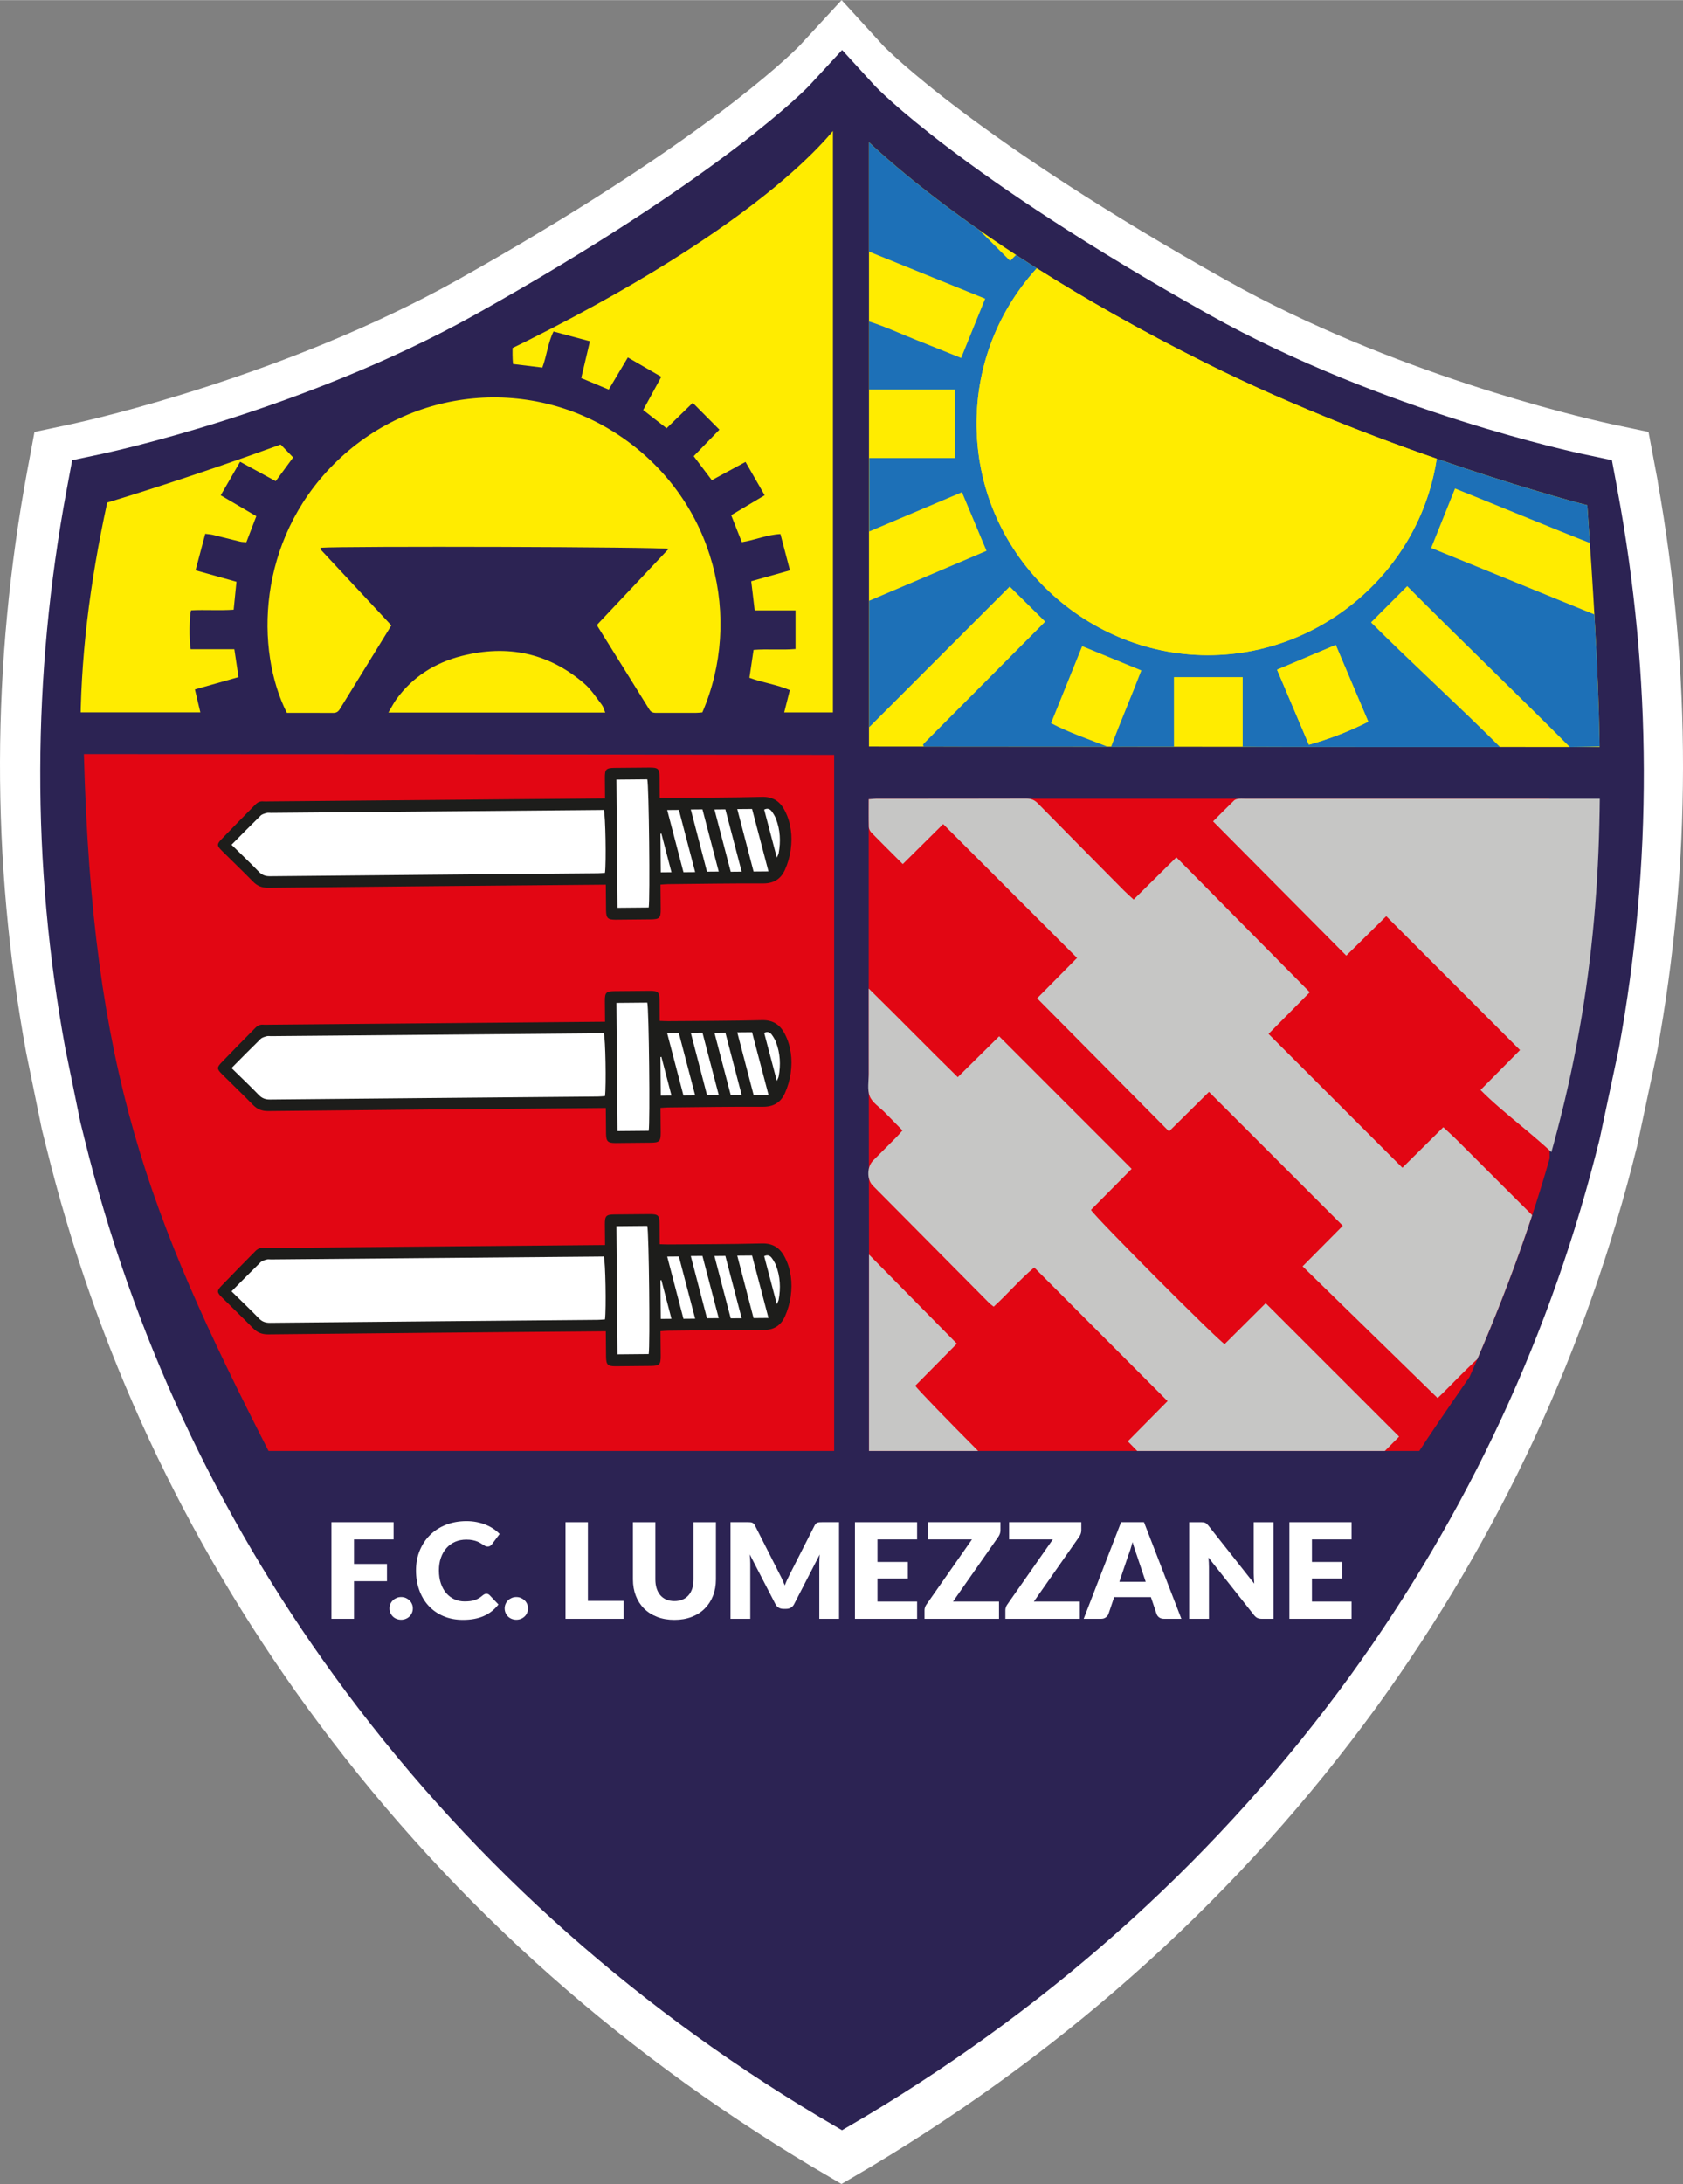<svg xmlns="http://www.w3.org/2000/svg" xmlns:xlink="http://www.w3.org/1999/xlink" id="uuid-b9224629-43e8-49d0-a486-d0b4e7b4ba30" viewBox="0.0 0.0 400.0 518.689" width="277.684" height="360.122"><rect x="0.0" y="0.0" width="400.0" height="518.689" fill="#808080" stroke="none"/><defs><style>.uuid-2974fb3c-01ef-462b-b4f0-cc7c6907d36b{fill:none;}.uuid-2974fb3c-01ef-462b-b4f0-cc7c6907d36b,.uuid-665003fe-9c66-41b5-bc48-6a905c0819b3,.uuid-07a1f9e4-e06d-4d86-900a-e6ded7daa473,.uuid-26bc4305-1954-41b7-9752-d3df9357386d,.uuid-dc1a53ac-6891-4410-9c37-e24fadef1abf,.uuid-8c836503-e00c-4559-9902-c8adf0942769,.uuid-5f9c7282-8053-4188-a8a0-e09eed05212e,.uuid-486b7d6d-438a-4c4e-8efe-aab632961505{stroke-width:0px;}.uuid-665003fe-9c66-41b5-bc48-6a905c0819b3{fill:#1d1d1b;}.uuid-07a1f9e4-e06d-4d86-900a-e6ded7daa473{fill:#2c2353;}.uuid-26bc4305-1954-41b7-9752-d3df9357386d{fill:#ffec00;}.uuid-dc1a53ac-6891-4410-9c37-e24fadef1abf{fill:#e20613;}.uuid-8c836503-e00c-4559-9902-c8adf0942769{fill:#c6c6c5;}.uuid-5f9c7282-8053-4188-a8a0-e09eed05212e{fill:#1d70b7;}.uuid-486b7d6d-438a-4c4e-8efe-aab632961505{fill:#fff;}.uuid-c793edb5-761a-4392-87e1-858642eef53d{clip-path:url(#uuid-d84338aa-066d-42bc-9598-a582af8928f3);}</style><clipPath id="uuid-d84338aa-066d-42bc-9598-a582af8928f3"><path class="uuid-2974fb3c-01ef-462b-b4f0-cc7c6907d36b" d="M125.036,81.047c-43.499,21.699-99.554,38.282-99.554,38.282-16.894,77.383-1.434,135.667,62.067,225.259h253.591c44.073-91.217,41.694-144.248,36.113-224.619,0,0-47.3-12.119-90.775-33.818-62.539-31.224-85.988-58.469-85.988-58.469-.006,0-12.938,22.141-75.453,53.365"/></clipPath></defs><path class="uuid-486b7d6d-438a-4c4e-8efe-aab632961505" d="M393.98,114.305h.028l-2.209-11.743-8.767-1.85c-.027-.007-.15-.036-.367-.084-8.336-1.839-51.901-12.118-91.017-34-59.552-33.336-80.826-54.891-81.674-55.761l-9.948-10.869-9.957,10.783c-2.237,2.291-23.538,23.32-81.639,55.845-40.349,22.494-86.117,32.909-91.203,34.022l-9.032,1.914-1.662,8.906c-8.601,46.236-8.712,92.811-.321,138.48l3.723,18.196,1.038,4.156c11.814,48.036,32.665,92.837,61.976,133.156,31.809,43.811,72.217,80.533,120.12,109.158l6.926,4.072,6.955-4.081c47.818-28.576,88.25-65.298,120.177-109.15,29.247-40.355,50.085-85.154,61.95-133.23l4.741-22.325c8.189-44.676,8.242-90.283.162-135.597Z"/><path class="uuid-07a1f9e4-e06d-4d86-900a-e6ded7daa473" d="M384.428,116.338l-1.327-7.07-7.07-1.494c-.472-.126-47.139-9.86-88.654-33.083-59.204-33.143-79.14-54.029-79.337-54.226l-7.894-8.629-7.906,8.564c-.197.197-20.199,21.215-79.289,54.292-41.545,23.163-88.218,32.958-88.737,33.083l-7.058,1.494-1.321,7.07c-8.241,44.306-8.36,88.869-.317,132.649l3.568,17.45.998,4.022c11.301,45.925,31.242,88.869,59.395,127.593,30.466,41.969,69.214,77.192,115.133,104.633l5.51,3.239,5.522-3.239c45.919-27.442,84.65-62.664,115.199-104.633,28.075-38.724,48.005-81.602,59.353-127.593l4.56-21.472c8.026-43.78,7.894-88.343-.341-132.649h.012Z"/><g class="uuid-c793edb5-761a-4392-87e1-858642eef53d"><path class="uuid-26bc4305-1954-41b7-9752-d3df9357386d" d="M164.643,95.648c-1.942,1.882-4.046,3.926-6.215,6.036-1.865-1.452-3.657-2.851-5.564-4.333,1.416-2.582,2.821-5.145,4.309-7.888-2.707-1.566-5.229-3.024-7.954-4.596-.801,1.351-1.524,2.57-2.259,3.789-.729,1.243-1.47,2.48-2.283,3.842-2.169-.908-4.303-1.799-6.538-2.731.693-2.928,1.363-5.767,2.068-8.743-2.994-.801-5.755-1.536-8.653-2.319-1.357,2.749-1.596,5.743-2.659,8.569-2.253-.275-4.5-.55-6.968-.849-.263-2.85.03-5.785-.161-8.773h-8.886v8.725c-2.534.347-4.9.669-7.464,1.022-.825-2.851-1.643-5.707-2.522-8.731-2.958.777-5.713,1.506-8.689,2.283.209,3.114,1.506,5.94,2.026,8.988-2.145.914-4.243,1.799-6.49,2.755-1.548-2.588-3.078-5.145-4.691-7.84-2.683,1.536-5.169,2.964-7.876,4.512,1.189,2.898,2.976,5.396,4.386,8.235-1.775,1.434-3.55,2.85-5.456,4.386-2.193-2.157-4.375-4.303-6.388-6.281-2.139,2.157-4.147,4.183-6.34,6.4,1.882,1.942,4.046,4.183,6.299,6.508-1.381,1.877-2.725,3.705-4.147,5.635-2.785-1.524-5.528-3.018-8.462-4.607-1.542,2.677-3.006,5.205-4.607,7.966,2.85,1.679,5.593,3.287,8.462,4.96-.783,2.044-1.548,4.034-2.367,6.179-.496-.042-1.004-.024-1.476-.138-2.163-.514-4.315-1.082-6.472-1.602-.55-.126-1.118-.161-1.823-.257-.777,2.928-1.512,5.683-2.307,8.677,3.293.92,6.418,1.787,9.723,2.713-.215,2.181-.43,4.309-.663,6.639-3.406.233-6.789-.03-10.129.143-.418,1.482-.49,6.962-.09,9.245h10.38c.353,2.349.669,4.458.992,6.621-3.52.998-6.89,1.948-10.368,2.928.454,1.918.855,3.61,1.297,5.45H-6.635c-.4-1.351,43.141-142.438,43.559-146.603h161.041v146.615h-11.582c.448-1.781.878-3.478,1.339-5.301-3.155-1.351-6.424-1.745-9.603-2.934.317-2.133.627-4.255.98-6.615,3.257-.269,6.585.078,9.974-.209v-9.167h-9.705c-.287-2.384-.544-4.566-.825-6.938,3.006-.843,5.982-1.673,9.209-2.582-.777-2.94-1.494-5.695-2.265-8.623-3.167.155-6.006,1.416-9.173,1.93-.819-2.074-1.649-4.177-2.534-6.406,2.599-1.542,5.157-3.072,7.96-4.739-1.542-2.683-2.988-5.199-4.554-7.918-2.737,1.476-5.307,2.874-8.008,4.339-1.392-1.847-2.809-3.711-4.309-5.701,2.074-2.139,4.165-4.291,6.114-6.293-2.139-2.151-4.153-4.183-6.34-6.376"/><path class="uuid-26bc4305-1954-41b7-9752-d3df9357386d" d="M93.015,148.513c-4.147,6.723-8.217,13.303-12.263,19.894-.382.627-.843.896-1.59.89-3.669-.03-7.345-.012-10.984-.012-7.524-14.928-7.105-40.72,11.098-59.007,18.412-18.502,47.306-21.239,68.79-6.275,21.992,15.31,28.44,42.985,18.86,65.168-.448.036-.956.108-1.47.108-3.084.012-6.167,0-9.245.006-.729,0-1.375.012-1.853-.759-4.106-6.639-8.253-13.249-12.376-19.87-.03-.042-.006-.119-.006-.37,5.564-5.898,11.217-11.892,16.924-17.946-1.601-.49-77.299-.693-82.666-.275-.03.06-.072.114-.084.179-.018.054-.03.149,0,.179,5.588,5.994,11.169,11.976,16.864,18.089"/><path class="uuid-dc1a53ac-6891-4410-9c37-e24fadef1abf" d="M206.536,350.589v-52.642s-.066-54.836-.066-60.74v-47.407c.711-.048,1.279-.126,1.847-.126,11.868-.012,134.167-.006,157.449-.006h2.45c0,28.535.132,96.269.102,108.735,0,2.223-34.328,49.419-34.447,52.186,0,0-126.665-.383-127.335,0Z"/><path class="uuid-26bc4305-1954-41b7-9752-d3df9357386d" d="M92.319,169.202c.765-1.297,1.249-2.283,1.888-3.161,3.902-5.361,9.209-8.677,15.556-10.285,10.805-2.737,20.635-.753,29.145,6.604,1.601,1.386,2.791,3.269,4.106,4.972.377.484.52,1.141.837,1.871h-51.531Z"/><polygon class="uuid-26bc4305-1954-41b7-9752-d3df9357386d" points="386.503 177.399 206.531 177.274 206.531 22.394 368.42 22.394 386.503 177.399"/><path class="uuid-5f9c7282-8053-4188-a8a0-e09eed05212e" d="M295.352,177.009v-16.219h-16.344l.006,16.53c-5.982.03-9.806-.042-14.934.03,2.319-6.239,4.918-12.203,7.183-18.149-4.673-1.918-9.251-3.795-14.068-5.767-2.39,5.916-4.858,12.03-7.398,18.299,4.213,2.235,9.066,3.854,13.434,5.588l-43.535-.03c-.018-.036-.161.042-.275-.287-.012-.06-.036-.137-.012-.185.114-.149.227-.317.37-.454,9.585-9.621,19.171-19.243,28.75-28.864.042-.036.024-.119-.024.203-2.898-2.862-5.641-5.57-8.528-8.426-10.84,10.84-21.98,21.992-33.394,33.4v-30.023c9.281-3.944,18.651-7.924,27.884-11.856-1.972-4.697-3.861-9.203-5.839-13.924-7.201,3.048-14.516,6.137-22.027,9.316v-17.438h20.354v-16.261h-20.39v-16.165c3.854,1.213,7.434,2.904,11.109,4.351,3.639,1.434,7.267,2.91,10.757,4.315,1.924-4.745,3.789-9.335,5.719-14.085-9.078-3.681-18.34-7.428-27.621-11.187v-30.729c.114-.054.167-.102.227-.108.06-.006.131.012.167.048.251.209.502.418.735.645,10.829,10.799,21.639,21.603,32.468,32.402.036.036.114.048-.054-.018,2.749-2.821,5.432-5.57,8.312-8.522-9.968-9.974-20.288-20.288-30.573-30.579.066-.155.078-.227.114-.275.036-.048.09-.108.138-.108,13.906-.018,27.818-.042,41.724-.054,6.287-.012,12.573,0,19.075,0v17.952h16.392v-17.826h14.725c-2.599,6.472-5.181,12.884-7.727,19.231,4.661,1.847,9.269,3.681,14.145,5.617,2.558-6.311,5.199-12.836,7.9-19.506-4.183-2.235-8.546-3.699-12.854-5.384h44.76c.018.03.06.084.078.143.018.054.036.132.006.167-.102.161-.215.335-.352.466-10.111,10.117-20.229,20.229-30.489,30.483,1.458,1.381,2.898,2.665,4.261,4.04,1.381,1.386,2.695,2.857,4.165,4.428,11.378-11.384,22.727-22.727,34.123-34.129.43,1.602.586,25.009.221,29.521-9.579,4.076-19.243,8.181-28.768,12.233,2.026,4.709,3.956,9.203,5.964,13.876,7.452-3.155,15.018-6.359,22.774-9.639v18.328h-20.934v16.225l30.639,1.745.096,18.567c-7.566-2.916-24.747-10.01-32.169-12.974-1.9,4.721-3.741,9.311-5.677,14.127,9.245,3.741,34.201,13.942,43.649,17.773l2.396,29.832c-.114.048-4.249-.49-4.309-.484-.06.006-8.737.197-8.773.161-11.229-11.312-27.699-27.167-38.653-38.216-2.97,2.982-5.719,5.731-8.6,8.611,9.442,9.448,20.791,19.733,30.657,29.605-4.464,0-58.451.018-61.176-.078M342.06,100.606c.167-30.454-25.003-54.854-54.638-55.027-29.336-.173-54.979,23.521-55.308,54.393-.335,31.332,25.362,55.559,54.865,55.618,29.928.054,55.236-24.49,55.081-54.985M270.45,42.191c-2.731-6.442-5.48-12.926-8.295-19.547-4.942,1.404-9.544,3.263-14.043,5.635,2.88,6.801,5.677,13.392,8.42,19.852,4.661-1.99,9.155-3.908,13.918-5.94M325.202,171.392c-2.623-6.185-5.193-12.239-7.733-18.233-4.697,1.984-9.251,3.902-13.948,5.88,2.48,5.838,4.996,11.779,7.566,17.826,4.936-1.392,9.538-3.161,14.115-5.474"/><path class="uuid-26bc4305-1954-41b7-9752-d3df9357386d" d="M342.063,100.605c.143,30.489-25.153,55.027-55.081,54.967-29.509-.054-55.206-24.274-54.871-55.601.335-30.866,25.978-54.549,55.308-54.381,29.641.173,54.812,24.567,54.644,55.015"/><path class="uuid-26bc4305-1954-41b7-9752-d3df9357386d" d="M270.451,42.206c-4.769,2.032-9.251,3.944-13.918,5.934-2.743-6.454-5.54-13.046-8.426-19.84,4.512-2.378,9.101-4.231,14.05-5.635,2.815,6.621,5.564,13.099,8.295,19.541"/><path class="uuid-26bc4305-1954-41b7-9752-d3df9357386d" d="M325.201,171.373c-4.578,2.313-9.179,4.082-14.115,5.468-2.57-6.042-5.085-11.976-7.566-17.82,4.697-1.972,9.251-3.89,13.948-5.868,2.54,5.982,5.109,12.048,7.733,18.221"/><path class="uuid-8c836503-e00c-4559-9902-c8adf0942769" d="M224.161,195.692c-3.06,3.03-6.305,6.245-9.597,9.508-2.546-2.546-5.02-4.984-7.452-7.47-.329-.335-.598-.884-.616-1.345-.06-2.145-.024-4.303-.024-6.58.711-.054,1.279-.132,1.841-.132,11.874-.006,23.749.006,35.623-.03,1.141,0,1.954.335,2.749,1.153,6.801,6.926,13.637,13.816,20.468,20.713.681.687,1.416,1.321,2.277,2.115,3.406-3.37,6.705-6.621,10.159-10.034,10.625,10.739,21.131,21.358,31.709,32.043-3.364,3.394-6.681,6.741-9.806,9.896,10.655,10.643,21.167,21.149,31.816,31.792,3.149-3.119,6.484-6.424,9.723-9.633,1.273,1.195,2.438,2.241,3.544,3.347,6.831,6.813,13.631,13.649,20.48,20.438.89.89,1.321,1.769,1.315,3.066-.048,12.466-.018,24.932-.048,37.398,0,2.223-.179,4.44-.299,7.207-5.832-5.617-11.073-11.133-16.721-16.547-3.496,3.149-6.568,6.538-9.621,9.43-10.709-10.434-21.352-20.82-32.091-31.29,3.388-3.418,6.562-6.621,9.556-9.639-10.625-10.625-21.131-21.125-31.804-31.798-2.97,2.934-6.173,6.096-9.502,9.388-10.458-10.548-20.838-21.012-31.35-31.613,3.233-3.269,6.442-6.508,9.496-9.591-10.637-10.625-21.143-21.125-31.822-31.792"/><path class="uuid-8c836503-e00c-4559-9902-c8adf0942769" d="M291.054,319.205c3.269-3.245,6.562-6.526,9.765-9.711,10.595,10.595,21.113,21.095,31.709,31.685-3.209,3.239-6.472,6.52-9.914,9.992,4.082,4.207,8.091,8.139,12.059,12.125,3.98,3.986,7.966,7.972,12.03,12.03-5.229,3.789-10.84,6.359-16.882,8.044-.753.203-1.225-.084-1.721-.586-1.464-1.506-2.964-2.976-4.452-4.464-3.938-3.938-7.894-7.87-11.815-11.832-.598-.61-1.028-1.375-1.637-2.199-3.938,3.233-6.866,6.765-10.446,9.98-10.583-10.572-21.167-21.095-31.709-31.971,3.209-3.239,6.4-6.472,9.454-9.556-10.613-10.625-21.083-21.113-31.691-31.738-3.299,2.725-6.197,6.197-9.633,9.317-.4-.323-.813-.61-1.159-.962-9.203-9.263-18.394-18.532-27.579-27.8-1.452-1.47-1.398-4.464.096-5.958,1.799-1.817,3.615-3.615,5.414-5.432.502-.502.962-1.046,1.554-1.703-1.446-1.482-2.815-2.869-4.183-4.261-1.237-1.267-2.976-2.325-3.592-3.837-.645-1.59-.245-3.61-.245-5.444-.012-5.904-.006-11.809-.006-17.713v-2.45c7.261,7.111,14.032,14.068,21.167,21.047,3.406-3.358,6.693-6.604,9.831-9.711,10.548,10.548,20.97,20.976,31.487,31.488-3.155,3.179-6.424,6.478-9.663,9.747.896,1.637,29.814,30.645,31.762,31.876"/><path class="uuid-8c836503-e00c-4559-9902-c8adf0942769" d="M206.539,401.245v-103.301c7.099,7.201,13.93,14.115,20.88,21.161-3.317,3.353-6.615,6.687-9.884,9.986.926,1.572,29.402,30.197,31.715,31.882,3.299-3.263,6.633-6.556,9.956-9.842,10.685,10.601,21.286,21.119,31.858,31.601-.813,1.584-1.936,2.068-3.574,2.05-7.936-.084-15.872-.018-23.814-.042-20.014-.048-38.485,5.361-55.595,15.621-.43.257-.878.502-1.542.884"/><path class="uuid-8c836503-e00c-4559-9902-c8adf0942769" d="M370.607,275.44c-5.611-5.695-13.326-11.097-18.735-16.589,3.233-3.269,6.406-6.472,9.394-9.484-10.625-10.619-21.131-21.131-31.798-31.798-2.976,2.934-6.179,6.101-9.496,9.376-10.553-10.637-21.029-21.185-31.661-31.894,1.667-1.667,3.305-3.329,4.978-4.948.251-.239.681-.359,1.046-.406.514-.072,1.046-.024,1.572-.024h101.024l-26.324,85.767Z"/></g><path class="uuid-dc1a53ac-6891-4410-9c37-e24fadef1abf" d="M198.256,188.121v156.469H63.826c-28.721-56.252-41.856-90.076-43.888-165.517,97.432,0,178.317.197,178.317.197v8.85Z"/><path class="uuid-665003fe-9c66-41b5-bc48-6a905c0819b3" d="M143.984,316.156l-2.51.024c-25.9.227-51.8.436-77.706.717-1.524.012-2.618-.424-3.657-1.494-2.402-2.462-4.9-4.829-7.332-7.261-1.267-1.267-1.297-1.584-.084-2.845,2.629-2.749,5.319-5.444,7.984-8.157.532-.544,1.141-.855,1.936-.765.418.036.843,0,1.273,0,25.84-.227,51.674-.454,77.514-.681l2.402-.018c-.012-1.727-.036-3.335-.042-4.942-.006-2.002.281-2.295,2.307-2.325,2.773-.036,5.552-.06,8.325-.072,2.026-.006,2.337.287,2.366,2.265.024,1.56.03,3.126.042,4.876.747.024,1.381.066,2.02.06,7.422-.06,14.856-.048,22.278-.233,2.683-.066,4.351,1.123,5.468,3.346,1.47,2.892,1.781,6.012,1.368,9.167-.215,1.649-.711,3.317-1.386,4.829-.962,2.139-2.647,3.233-5.169,3.221-7.548-.036-15.095.09-22.637.161-.532.006-1.058.066-1.763.108.018,2.014.042,3.932.048,5.851.012,2.092-.275,2.384-2.408,2.408-2.785.036-5.558.066-8.336.078-1.847,0-2.211-.377-2.247-2.223-.03-1.972-.036-3.944-.054-6.096"/><path class="uuid-486b7d6d-438a-4c4e-8efe-aab632961505" d="M55.027,306.674c2.384-2.402,4.625-4.685,6.908-6.914.352-.341.914-.49,1.41-.633.335-.102.717-.03,1.082-.03,25.768-.227,51.537-.448,77.305-.675l1.781-.018c.394,1.327.592,12.293.275,14.934-.556.042-1.141.102-1.721.108-25.948.233-51.895.454-77.849.705-1.111.012-1.924-.263-2.707-1.076-2.05-2.127-4.201-4.153-6.484-6.4"/><path class="uuid-486b7d6d-438a-4c4e-8efe-aab632961505" d="M146.501,291.199l7.338-.066c.395,1.392.687,28.541.335,30.442l-7.41.066-.263-30.442Z"/><path class="uuid-486b7d6d-438a-4c4e-8efe-aab632961505" d="M175.228,298.198l3.514-.03c1.285,4.894,2.576,9.789,3.902,14.832l-3.544.03c-1.279-4.888-2.546-9.747-3.872-14.832"/><path class="uuid-486b7d6d-438a-4c4e-8efe-aab632961505" d="M164.179,298.291l2.773-.024c1.279,4.876,2.552,9.735,3.866,14.773l-2.791.024c-1.267-4.864-2.534-9.729-3.849-14.773"/><path class="uuid-486b7d6d-438a-4c4e-8efe-aab632961505" d="M165.222,313.17l-2.785.024c-1.267-4.859-2.54-9.735-3.861-14.773l2.773-.024c1.261,4.799,2.534,9.669,3.872,14.773"/><path class="uuid-486b7d6d-438a-4c4e-8efe-aab632961505" d="M176.272,313.06l-2.599.024c-1.267-4.841-2.552-9.747-3.872-14.796l2.599-.024c1.267,4.835,2.534,9.693,3.872,14.796"/><path class="uuid-486b7d6d-438a-4c4e-8efe-aab632961505" d="M184.631,309.735c-1.046-3.98-2.02-7.685-3.006-11.414.849-.424,1.41-.102,1.817.454.389.532.741,1.117.98,1.721,1.022,2.653,1.159,5.39.645,8.169-.048.275-.209.532-.436,1.07"/><path class="uuid-486b7d6d-438a-4c4e-8efe-aab632961505" d="M157.19,304.006c.783,3.018,1.578,6.036,2.396,9.191l-2.534.024-.084-9.167c.072-.018.149-.036.221-.048"/><path class="uuid-665003fe-9c66-41b5-bc48-6a905c0819b3" d="M143.984,263.124l-2.51.024c-25.9.227-51.8.436-77.706.717-1.524.012-2.618-.424-3.657-1.494-2.402-2.462-4.9-4.829-7.332-7.261-1.267-1.267-1.297-1.584-.084-2.845,2.629-2.749,5.319-5.444,7.984-8.157.532-.544,1.141-.855,1.936-.765.418.036.843,0,1.273,0,25.84-.227,51.674-.454,77.514-.681l2.402-.018c-.012-1.727-.036-3.335-.042-4.942-.006-2.002.281-2.295,2.307-2.325,2.773-.036,5.552-.06,8.325-.072,2.026-.006,2.337.287,2.366,2.265.024,1.56.03,3.126.042,4.876.747.024,1.381.066,2.02.06,7.422-.06,14.856-.048,22.278-.233,2.683-.066,4.351,1.123,5.468,3.346,1.47,2.892,1.781,6.012,1.368,9.167-.215,1.649-.711,3.317-1.386,4.829-.962,2.139-2.647,3.233-5.169,3.221-7.548-.036-15.095.09-22.637.161-.532.006-1.058.066-1.763.108.018,2.014.042,3.932.048,5.851.012,2.092-.275,2.384-2.408,2.408-2.785.036-5.558.066-8.336.078-1.847,0-2.211-.377-2.247-2.223-.03-1.972-.036-3.944-.054-6.096"/><path class="uuid-486b7d6d-438a-4c4e-8efe-aab632961505" d="M55.027,253.642c2.384-2.402,4.625-4.685,6.908-6.914.352-.341.914-.49,1.41-.633.335-.102.717-.03,1.082-.03,25.768-.227,51.537-.448,77.305-.675l1.781-.018c.394,1.327.592,12.293.275,14.934-.556.042-1.141.102-1.721.108-25.948.233-51.895.454-77.849.705-1.111.012-1.924-.263-2.707-1.076-2.05-2.127-4.201-4.153-6.484-6.4"/><path class="uuid-486b7d6d-438a-4c4e-8efe-aab632961505" d="M146.501,238.167l7.338-.066c.395,1.392.687,28.541.335,30.442l-7.41.066-.263-30.442Z"/><path class="uuid-486b7d6d-438a-4c4e-8efe-aab632961505" d="M175.228,245.166l3.514-.03c1.285,4.894,2.576,9.789,3.902,14.832l-3.544.03c-1.279-4.888-2.546-9.747-3.872-14.832"/><path class="uuid-486b7d6d-438a-4c4e-8efe-aab632961505" d="M164.179,245.259l2.773-.024c1.279,4.876,2.552,9.735,3.866,14.773l-2.791.024c-1.267-4.864-2.534-9.729-3.849-14.773"/><path class="uuid-486b7d6d-438a-4c4e-8efe-aab632961505" d="M165.222,260.138l-2.785.024c-1.267-4.859-2.54-9.735-3.861-14.773l2.773-.024c1.261,4.799,2.534,9.669,3.872,14.773"/><path class="uuid-486b7d6d-438a-4c4e-8efe-aab632961505" d="M176.272,260.028l-2.599.024c-1.267-4.841-2.552-9.747-3.872-14.796l2.599-.024c1.267,4.835,2.534,9.693,3.872,14.796"/><path class="uuid-486b7d6d-438a-4c4e-8efe-aab632961505" d="M184.631,256.703c-1.046-3.98-2.02-7.685-3.006-11.414.849-.424,1.41-.102,1.817.454.389.532.741,1.117.98,1.721,1.022,2.653,1.159,5.39.645,8.169-.048.275-.209.532-.436,1.07"/><path class="uuid-486b7d6d-438a-4c4e-8efe-aab632961505" d="M157.19,250.974c.783,3.018,1.578,6.042,2.396,9.191l-2.534.024-.084-9.167c.072-.018.149-.036.221-.048"/><path class="uuid-665003fe-9c66-41b5-bc48-6a905c0819b3" d="M143.984,210.092l-2.51.024c-25.9.227-51.8.436-77.706.717-1.524.012-2.618-.424-3.657-1.494-2.402-2.462-4.9-4.829-7.332-7.261-1.267-1.267-1.297-1.584-.084-2.845,2.629-2.749,5.319-5.444,7.984-8.157.532-.544,1.141-.855,1.936-.765.418.042.843,0,1.273,0,25.84-.227,51.674-.454,77.514-.681l2.402-.018c-.012-1.727-.036-3.335-.042-4.942-.006-2.002.281-2.295,2.307-2.325,2.773-.036,5.552-.06,8.325-.072,2.026-.006,2.337.287,2.366,2.265.024,1.56.03,3.126.042,4.876.747.024,1.381.066,2.02.06,7.422-.06,14.856-.048,22.278-.233,2.683-.066,4.351,1.123,5.468,3.346,1.47,2.892,1.781,6.012,1.368,9.167-.215,1.649-.711,3.317-1.386,4.829-.962,2.139-2.647,3.233-5.169,3.221-7.548-.036-15.095.09-22.637.161-.532.006-1.058.066-1.763.108.018,2.014.042,3.932.048,5.851.012,2.092-.275,2.384-2.408,2.408-2.785.036-5.558.066-8.336.078-1.847,0-2.211-.377-2.247-2.223-.03-1.972-.036-3.944-.054-6.096"/><path class="uuid-486b7d6d-438a-4c4e-8efe-aab632961505" d="M55.027,200.61c2.384-2.402,4.625-4.685,6.908-6.914.352-.341.914-.49,1.41-.633.335-.102.717-.03,1.082-.03,25.768-.227,51.537-.448,77.305-.675l1.781-.018c.394,1.327.592,12.293.275,14.934-.556.042-1.141.102-1.721.108-25.948.233-51.895.454-77.849.705-1.111.012-1.924-.263-2.707-1.076-2.05-2.127-4.201-4.153-6.484-6.4"/><path class="uuid-486b7d6d-438a-4c4e-8efe-aab632961505" d="M146.501,185.135l7.338-.066c.395,1.392.687,28.541.335,30.442l-7.41.066-.263-30.442Z"/><path class="uuid-486b7d6d-438a-4c4e-8efe-aab632961505" d="M175.228,192.134l3.514-.03c1.285,4.894,2.576,9.789,3.902,14.832l-3.544.03c-1.279-4.888-2.546-9.747-3.872-14.832"/><path class="uuid-486b7d6d-438a-4c4e-8efe-aab632961505" d="M164.179,192.226l2.773-.024c1.279,4.876,2.552,9.735,3.866,14.773l-2.791.024c-1.267-4.864-2.534-9.729-3.849-14.773"/><path class="uuid-486b7d6d-438a-4c4e-8efe-aab632961505" d="M165.222,207.106l-2.785.024c-1.267-4.859-2.54-9.735-3.861-14.773l2.773-.024c1.261,4.799,2.534,9.669,3.872,14.773"/><path class="uuid-486b7d6d-438a-4c4e-8efe-aab632961505" d="M176.272,206.996l-2.599.024c-1.267-4.841-2.552-9.747-3.872-14.796l2.599-.024c1.267,4.835,2.534,9.693,3.872,14.796"/><path class="uuid-486b7d6d-438a-4c4e-8efe-aab632961505" d="M184.631,203.671c-1.046-3.98-2.02-7.685-3.006-11.414.849-.424,1.41-.102,1.817.454.389.532.741,1.117.98,1.721,1.022,2.653,1.159,5.39.645,8.169-.048.275-.209.532-.436,1.07"/><path class="uuid-486b7d6d-438a-4c4e-8efe-aab632961505" d="M157.19,197.941c.783,3.018,1.578,6.036,2.396,9.191l-2.534.024-.084-9.167c.072-.018.149-.036.221-.048"/><polygon class="uuid-486b7d6d-438a-4c4e-8efe-aab632961505" points="93.548 361.5 93.548 365.593 84.13 365.593 84.13 371.42 91.971 371.42 91.971 375.519 84.13 375.519 84.13 384.448 78.775 384.448 78.775 361.5 93.548 361.5"/><path class="uuid-486b7d6d-438a-4c4e-8efe-aab632961505" d="M92.57,381.974c0-.377.072-.729.215-1.052.138-.329.335-.61.58-.855.245-.239.538-.43.873-.574.341-.143.705-.215,1.106-.215.388,0,.753.072,1.088.215.335.143.627.335.878.574.257.245.448.526.592.855.143.323.215.675.215,1.052s-.072.735-.215,1.064-.335.616-.592.861c-.251.239-.544.43-.878.562-.335.137-.699.209-1.088.209-.4,0-.765-.072-1.106-.209-.335-.132-.627-.323-.873-.562-.245-.245-.442-.532-.58-.861-.143-.329-.215-.687-.215-1.064"/><path class="uuid-486b7d6d-438a-4c4e-8efe-aab632961505" d="M115.613,378.509c.126,0,.251.024.377.072.126.048.251.132.364.245l2.11,2.217c-.926,1.207-2.08,2.122-3.472,2.737s-3.036.92-4.936.92c-1.745,0-3.305-.299-4.685-.89-1.381-.592-2.552-1.41-3.514-2.456s-1.697-2.283-2.211-3.717c-.52-1.434-.777-2.994-.777-4.673,0-1.709.299-3.281.884-4.715.586-1.434,1.41-2.671,2.462-3.711,1.058-1.04,2.319-1.847,3.789-2.426,1.47-.574,3.096-.867,4.87-.867.861,0,1.667.078,2.432.233.759.149,1.47.359,2.133.627.663.269,1.273.586,1.829.962.556.37,1.046.783,1.476,1.237l-1.793,2.408c-.114.149-.251.281-.412.4-.155.119-.377.179-.657.179-.191,0-.37-.042-.538-.119-.167-.09-.347-.191-.532-.311-.191-.119-.4-.251-.627-.394-.221-.143-.49-.269-.801-.394-.311-.119-.669-.221-1.088-.305-.412-.084-.902-.126-1.458-.126-.962,0-1.847.167-2.641.508-.801.347-1.482.831-2.056,1.47-.574.633-1.022,1.404-1.339,2.307-.323.902-.484,1.912-.484,3.036,0,1.177.161,2.223.484,3.137.317.914.753,1.679,1.303,2.307.556.627,1.195,1.1,1.93,1.422.735.329,1.524.49,2.367.49.478,0,.92-.024,1.321-.072.4-.048.771-.126,1.112-.245.341-.114.663-.263.974-.448.311-.179.622-.412.938-.681.126-.108.263-.191.412-.263.143-.066.299-.102.454-.102"/><path class="uuid-486b7d6d-438a-4c4e-8efe-aab632961505" d="M119.944,381.974c0-.377.072-.729.215-1.052.138-.329.335-.61.58-.855.245-.239.538-.43.873-.574.341-.143.705-.215,1.105-.215.389,0,.753.072,1.088.215.335.143.627.335.878.574.257.245.448.526.592.855.143.323.215.675.215,1.052s-.072.735-.215,1.064-.335.616-.592.861c-.251.239-.544.43-.878.562-.335.137-.699.209-1.088.209-.4,0-.765-.072-1.105-.209-.335-.132-.627-.323-.873-.562-.245-.245-.442-.532-.58-.861-.143-.329-.215-.687-.215-1.064"/><polygon class="uuid-486b7d6d-438a-4c4e-8efe-aab632961505" points="139.725 380.195 148.229 380.195 148.229 384.449 134.4 384.449 134.4 361.502 139.725 361.502 139.725 380.195"/><path class="uuid-486b7d6d-438a-4c4e-8efe-aab632961505" d="M160.294,380.242c.711,0,1.351-.119,1.912-.353.562-.239,1.04-.574,1.428-1.016.388-.442.681-.98.89-1.613.203-.639.305-1.357.305-2.169v-13.589h5.324v13.589c0,1.41-.227,2.701-.687,3.878-.454,1.171-1.112,2.187-1.96,3.036-.849.855-1.882,1.512-3.102,1.984-1.219.472-2.588.711-4.112.711-1.536,0-2.91-.239-4.123-.711-1.219-.472-2.253-1.129-3.107-1.984-.849-.849-1.5-1.865-1.954-3.036-.448-1.177-.675-2.468-.675-3.878v-13.589h5.324v13.577c0,.807.102,1.53.305,2.163.209.633.502,1.177.89,1.619.389.448.867.789,1.428,1.028.562.233,1.195.353,1.912.353"/><path class="uuid-486b7d6d-438a-4c4e-8efe-aab632961505" d="M185.958,375.202c.197.43.382.873.562,1.327.173-.466.365-.914.562-1.351.203-.436.406-.855.616-1.267l5.892-11.593c.108-.197.209-.353.323-.46.108-.114.233-.191.371-.245.137-.054.293-.084.466-.096.173-.012.377-.018.604-.018h4.064v22.948h-4.691v-13.195c0-.645.03-1.333.096-2.08l-6.084,11.797c-.185.364-.442.645-.765.831-.317.191-.681.287-1.094.287h-.723c-.412,0-.777-.096-1.094-.287-.323-.185-.574-.466-.765-.831l-6.113-11.815c.042.37.078.729.096,1.094.024.364.036.699.036,1.004v13.195h-4.697v-22.948h4.064c.233,0,.436.006.61.018.173.012.323.042.46.096.137.054.263.132.37.245.114.108.221.263.323.46l5.904,11.641c.215.4.418.813.61,1.243"/><polygon class="uuid-486b7d6d-438a-4c4e-8efe-aab632961505" points="217.969 361.5 217.969 365.593 208.551 365.593 208.551 370.948 215.764 370.948 215.764 374.886 208.551 374.886 208.551 380.354 217.969 380.354 217.969 384.448 203.196 384.448 203.196 361.5 217.969 361.5"/><path class="uuid-486b7d6d-438a-4c4e-8efe-aab632961505" d="M237.782,361.5v1.924c0,.269-.042.538-.132.801-.09.263-.215.508-.37.741l-10.775,15.388h10.93v4.093h-17.701v-2.05c0-.239.042-.478.126-.717.084-.233.197-.454.347-.651l10.805-15.436h-10.398v-4.093h17.169Z"/><path class="uuid-486b7d6d-438a-4c4e-8efe-aab632961505" d="M256.996,361.5v1.924c0,.269-.042.538-.132.801-.09.263-.215.508-.37.741l-10.775,15.388h10.93v4.093h-17.701v-2.05c0-.239.042-.478.126-.717.084-.233.197-.454.347-.651l10.805-15.436h-10.398v-4.093h17.169Z"/><path class="uuid-486b7d6d-438a-4c4e-8efe-aab632961505" d="M280.779,384.447h-4.123c-.466,0-.849-.108-1.147-.323-.299-.215-.502-.49-.622-.825l-1.351-4.004h-8.731l-1.351,4.004c-.107.293-.311.556-.616.795-.305.233-.675.353-1.117.353h-4.159l8.886-22.948h5.444l8.886,22.948ZM266.036,375.674h6.269l-2.11-6.287c-.137-.394-.299-.867-.478-1.404-.185-.544-.37-1.129-.544-1.757-.173.639-.347,1.231-.52,1.781-.179.544-.347,1.016-.508,1.416l-2.11,6.251Z"/><path class="uuid-486b7d6d-438a-4c4e-8efe-aab632961505" d="M286.023,361.531c.155.024.299.06.424.119.126.054.245.137.365.245.114.102.245.245.394.424l10.894,13.781c-.042-.442-.072-.867-.09-1.285-.024-.412-.036-.807-.036-1.171v-12.143h4.697v22.948h-2.773c-.412,0-.759-.066-1.04-.191-.287-.126-.556-.359-.819-.693l-10.822-13.667c.036.394.06.789.084,1.171.018.383.03.741.03,1.082v12.299h-4.697v-22.948h2.803c.233,0,.43.006.586.03"/><polygon class="uuid-486b7d6d-438a-4c4e-8efe-aab632961505" points="321.224 361.5 321.224 365.593 311.806 365.593 311.806 370.948 319.019 370.948 319.019 374.886 311.806 374.886 311.806 380.354 321.224 380.354 321.224 384.448 306.452 384.448 306.452 361.5 321.224 361.5"/></svg>